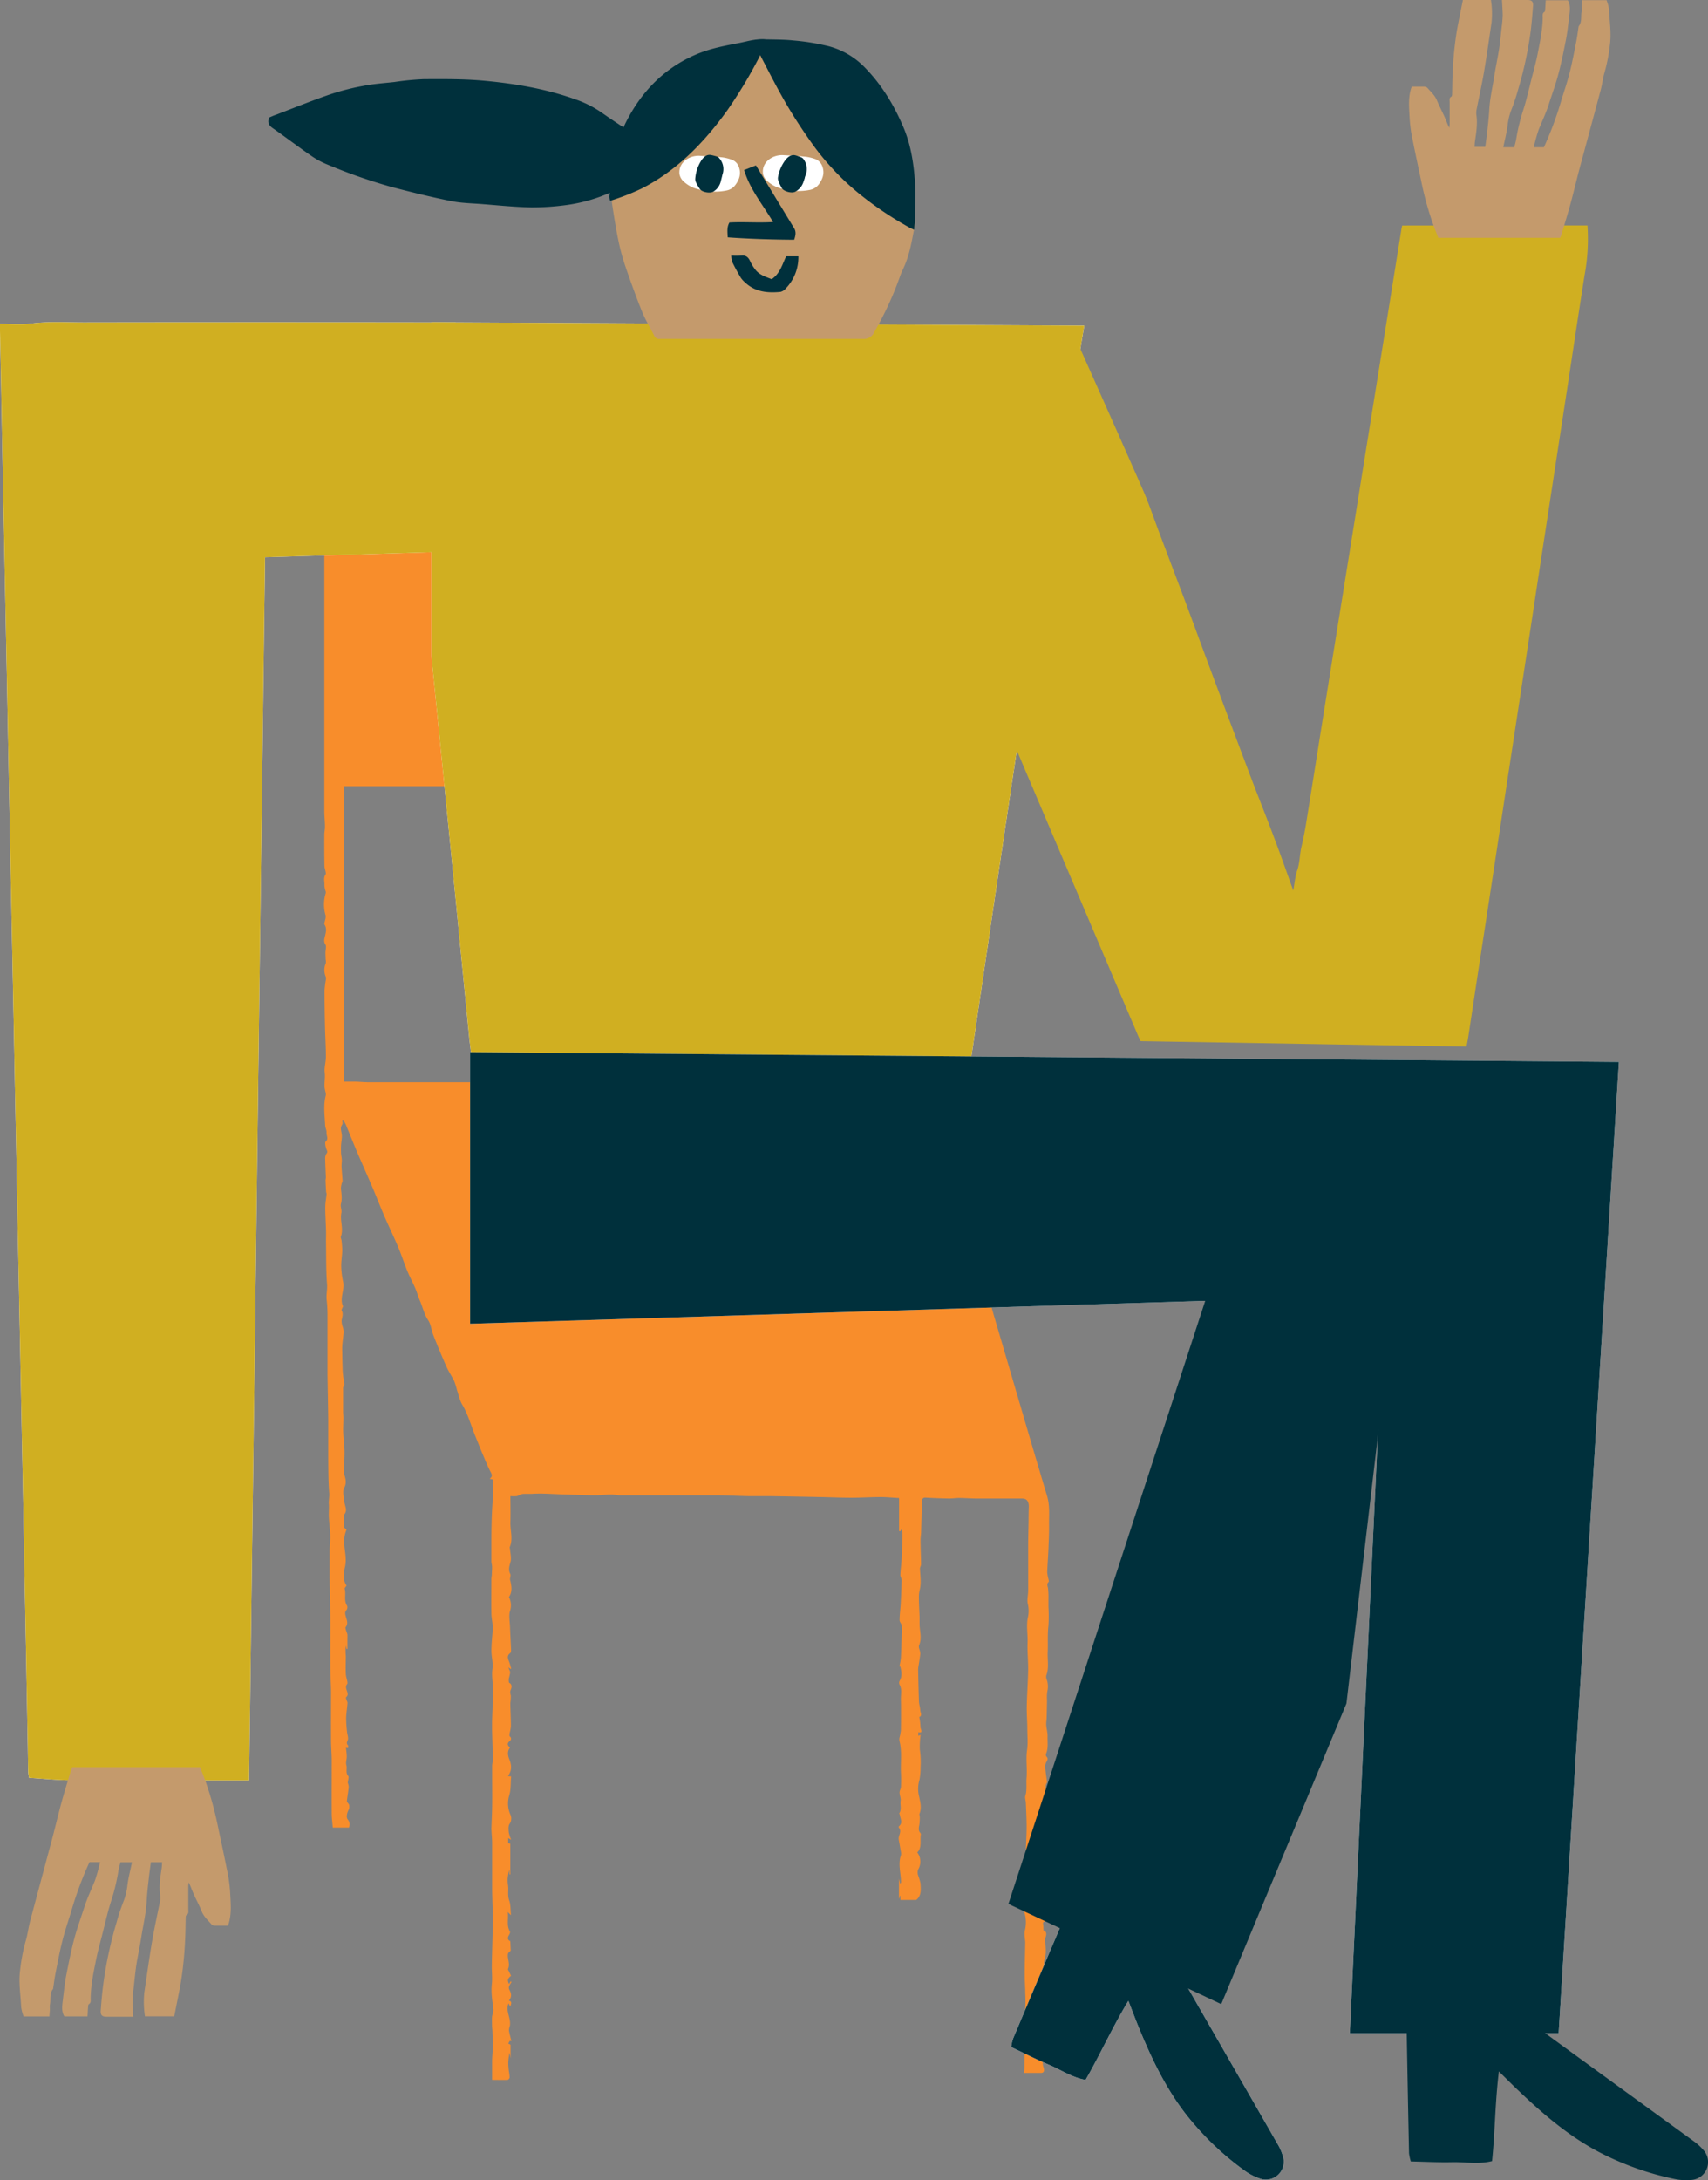 <svg xmlns="http://www.w3.org/2000/svg" viewBox="0 0 699.96 892.94"><rect x="0" y="0" width="699.96" height="892.94" fill="#808080" stroke="none"/><defs><style>.cls-1{isolation:isolate}.cls-2{fill:#f88d2b}.cls-2,.cls-3,.cls-4,.cls-5,.cls-6,.cls-7{fill-rule:evenodd}.cls-3{fill:#fff}.cls-4,.cls-7{fill:#00303c}.cls-4,.cls-5,.cls-6{mix-blend-mode:multiply}.cls-5{fill:#d0af21}.cls-6{fill:#c49a6c}</style></defs><title>hp_illoAsset 1</title><g class="cls-1"><g id="Layer_2" data-name="Layer 2"><g id="Layer_1-2" data-name="Layer 1"><path class="cls-2" d="M208.3 844.78a25.8 25.8 0 0 0 .27 3.61 15.82 15.82 0 0 1 .27 2.46c0 .36-.52 1-.82 1-2.08.09-4.16 0-6.35 0v-7.37c0-2.09.26-4.17.29-6.27 0-1.87-.07-3.73-.14-5.6 0-1-.15-1.93-.18-2.89 0-1.17-.06-2.36 0-3.53s.68-2.15.56-3.15c-.41-3.44-1-6.8-.64-10.36.29-2.63-.08-5.37 0-8.05.1-6 .36-12.09.4-18.14 0-4.17-.23-8.34-.28-12.52v-11.83-7.22c0-1.77-.19-3.54-.27-5.31a9.14 9.14 0 0 1 0-1.28c.09-2.9.25-5.79.28-8.68.06-3.83 0-7.67 0-11.5v-4.82c0-1 .31-2 .29-3-.09-4-.24-7.88-.33-11.82v-3.34c.09-3 .23-6 .32-9 .05-1.55 0-3.11 0-4.65 0-2.66-.54-5.24-.16-8 .35-2.37-.43-4.93-.42-7.41 0-3 .38-6.07.56-9.09a9.13 9.13 0 0 0-.09-1.65c-.15-1.55-.47-3.1-.48-4.66-.07-4.67 0-9.34 0-14 0-.6.15-1.2.18-1.8 0-1 .13-2.08.1-3.11 0-.78-.26-1.54-.28-2.32v-7.78c0-6 .11-12 .6-18 .22-2.56 0-5.15 0-7.73l-1.31-.3c1-.75 1.14-1.38.52-2.54-1.28-2.41-2.3-5-3.38-7.53s-2-4.93-3-7.37c-1.79-4.34-3-9-5.42-13-1-1.71-1.46-3.94-2.14-6a28.23 28.23 0 0 0-1.15-3.65c-1-2-2.28-3.88-3.19-5.95-1.86-4.19-3.61-8.44-5.3-12.72-.8-2-1-4.5-2.1-6.12-1.69-2.43-2.24-5.36-3.4-8-.72-1.65-1.19-3.45-1.9-5.1-1-2.38-2.27-4.64-3.26-7.06-1.35-3.31-2.46-6.78-3.86-10.07-1.76-4.18-3.74-8.23-5.54-12.39-1.7-3.94-3.27-8-4.95-11.95-2.06-4.82-4.2-9.6-6.27-14.42-1.53-3.62-3-7.28-4.49-10.91-.35-.82-.79-1.56-1.21-2.33-.11.07-.24.12-.36.19.07.62.15 1.25.16 1.39-.36.84-.76 1.34-.74 1.81 0 1.13.42 2.24.42 3.36 0 1.29-.28 2.57-.35 3.86s0 2.58 0 3.29c.16 1.26.32 2 .33 2.78s-.15 1.76-.11 2.63c.1 1.94.3 3.87.41 5.81 0 .25-.19.49-.25.76a8.36 8.36 0 0 0-.43 2.37c.22 2.1.59 4.11 0 6.29-.29 1.07.42 2.49.2 3.61-.68 3.27 1 6.56-.23 9.79-.15.4.22 1 .28 1.55a36.88 36.88 0 0 1 .3 4.18c-.06 2.19-.47 4.36-.42 6.52a33.71 33.71 0 0 0 .78 6.26c.72 3.35-1.55 6.63-.06 10 .06.15-.19.48-.29.74s-.37.77-.28.93c.87 1.44.2 2.82 0 4.27a8.67 8.67 0 0 0 .48 2.59 7.55 7.55 0 0 1 .37 1.87c-.13 1.89-.41 3.77-.57 5.65a25.94 25.94 0 0 0 0 2.79c0 2.11.06 4.23.13 6.34 0 1.19.11 2.39.25 3.57s.45 2.11.51 3.17c0 .5-.53 1-.55 1.53v9.84c0 .82.15 1.65.13 2.47 0 1.91-.16 3.82-.1 5.7.1 2.61.49 5.2.54 7.81s-.17 5.09-.26 7.63a5 5 0 0 0 0 1.29c.49 2.06 1.4 3.85.1 6.26-.71 1.33-.13 3.73.1 5.62s1.42 3.54-.13 5.32c-.26.28-.1 1.06-.1 1.61a28.4 28.4 0 0 0 .05 3.33c0 .34.52.62 1.06 1.18a12.68 12.68 0 0 0-.93 5.88c.2 3.16 1.08 6.15.28 9.54-.57 2.36-.85 5.38.66 7.47-.36.61-.83 1-.76 1.28.67 2.25-.47 4.85 1 7a1.89 1.89 0 0 1-.2 1.64c-.88.94-.58 1.86-.28 2.92.38 1.38 1 2.78-.12 4.2-.22.26.17 1.2.32 1.82a7.22 7.22 0 0 1 .4 1.09c.06.74 0 1.49 0 2.23v3.78h-.35l-.3-1.44a21.32 21.32 0 0 0 0 4.3c0 2.46-.13 4.93 0 7.38.05 1.43 1 3.55.55 4.13-1.55 1.84 1.46 3.88-.45 5.39-.1.07 0 .59.1.88.13.49.51 1 .49 1.48-.14 2.07-.52 4.13-.56 6.2a50 50 0 0 0 .37 5.61c.1 1.13.65 2.43.32 3.3s-.69 1.45.07 2.25c.17.17 0 .76 0 1.17l-.83-.21c.12 1.23.31 2.42.32 3.62s-.48 2.48-.17 3.46c.47 1.48-.46 3.19.8 4.55.33.37-.13 1.74-.22 2.71a6 6 0 0 1 .4 1.76c-.19 1.95-.55 3.88-.76 5.82 0 .3.44.68.9 1.37a3.73 3.73 0 0 1-.05 1.9c-.79 1.41-1.27 3.31-.46 4.25a3 3 0 0 1 .44 3.27h-6.61c-.15-2-.42-3.77-.43-5.59-.05-7.26 0-14.53 0-21.8 0-2.75-.27-5.49-.28-8.23-.05-6.53 0-13.08 0-19.62 0-3.36-.27-6.73-.28-10.09-.05-5.69 0-11.36 0-17 0-6.75-.19-13.49-.29-20.24v-5.75-5.28c.05-2 .3-4 .25-6-.07-2.47-.43-4.94-.56-7.41-.09-1.78.1-3.58 0-5.34-.14-1.59.26-3.09.13-4.72-.38-4.82-.35-9.68-.4-14.53v-15.53c-.06-6.19-.21-12.38-.3-18.58v-5.2-18.52a56.12 56.12 0 0 0-.33-6.62c-.27-2.18.32-4.23.15-6.45-.47-5.85-.33-11.77-.44-17.66 0-1.61.08-3.22 0-4.83-.08-3.06-.31-6.1-.29-9.15 0-1.79.37-3.59.55-5.39 0-.26-.19-.55-.21-.84-.1-1.55-.18-3.11-.23-4.66 0-.42.13-.83.13-1.25-.08-2.44-.23-4.88-.27-7.34a4 4 0 0 1 .41-2.24c.8-.92.28-1.39 0-2.21s-.6-2.57-.25-2.85c1.36-1.15.3-2.46.38-3.61s-.52-2.05-.56-3.1c-.17-4.09-.82-8.2.27-12.26a3.46 3.46 0 0 0-.09-1.23 14.65 14.65 0 0 1-.44-2.23c-.08-2 .32-3.87.08-5.92s.49-4.26.49-6.4c0-4-.27-7.94-.36-11.92-.12-5.1-.2-10.22-.2-15.33a40.12 40.12 0 0 1 .57-4.45 2.58 2.58 0 0 0-.06-1.08 7 7 0 0 1 0-5.55 4.63 4.63 0 0 0-.07-1.6c0-.88-.08-1.78-.07-2.68 0-1.14.5-2.65 0-3.35-.8-1.25-.47-2.3-.21-3.4.4-1.66.85-3.21-.17-4.82-.22-.32.13-1.13.21-1.71a5.36 5.36 0 0 0 .27-1.92 15.64 15.64 0 0 1 0-9.19 1.65 1.65 0 0 0 0-.73 9.3 9.3 0 0 1-.52-2.61c.14-1.41-.56-2.87.46-4.36.41-.61-.42-2.25-.44-3.44-.08-4.3-.08-8.59-.06-12.88 0-1.09.29-2.18.27-3.25 0-2.15-.27-4.28-.27-6.43V187.86h247.5V189c0 25.88-.11 51.77.05 77.65.09 12.17-.69 24.33.49 36.5.36 3.7-.34 7.54-.52 11.32 0 1 .06 2 0 3-.16 2.11-.61 4.21-.61 6.32v117.65a22.88 22.88 0 0 0 .78 6.14c2.27 8.16 4.71 16.26 7.1 24.38s4.77 16.23 7.15 24.36 4.77 16.36 7.21 24.52 4.68 16.06 7.05 24.08c6.67 22.6 13.22 45.24 20 67.82 1.18 4 .75 7.88.8 11.84.05 3.35-.13 6.72-.26 10.07-.13 3.1-.39 6.21-.49 9.32a14.76 14.76 0 0 0 .47 2.65c.08.43.28 1.13.13 1.27-.93.84-.43 1.69-.26 2.69a34.4 34.4 0 0 1 .16 4.43v3.14a65.58 65.58 0 0 1 0 7.68c-.44 3.6-.14 7.2-.3 10.79-.15 3.2.6 6.46-.58 9.61a2.83 2.83 0 0 0 .15 1.58 8.62 8.62 0 0 1 .29 4.84 16 16 0 0 0-.13 3.81c-.05 2.25-.09 4.51-.16 6.77 0 1.1-.24 2.21-.17 3.3.1 1.54.58 3.06.54 4.58-.08 2.43.4 5-.68 7.29a1.43 1.43 0 0 0 .27 1.11c.82.83.27 1.43-.09 2.18a4.29 4.29 0 0 0-.47 1.93c.16 2 .46 4 .7 5.93a1.18 1.18 0 0 1 0 .54c-1 1.45-.32 2.84 0 4.27a4.36 4.36 0 0 1 .07 1.49 41.41 41.41 0 0 0-.57 4.54c0 2 .34 3.94.47 5.92a9.13 9.13 0 0 1-.19 1.78h-.29c-.1-.37-.19-.74-.29-1.1-.13 0-.26 0-.38.06a12.47 12.47 0 0 0 .1 1.62 35.77 35.77 0 0 1 .93 4.17c.13 1.41.29 3.17-.3 4.22a3.76 3.76 0 0 0-.23 3.14c.36 1.68 1.07 3.3.4 5.13-.11.33-1.1.89-.09 1.43-.92 1.52-.24 3.16-.29 4.76 0 1.37-.35 2.73-.47 4.11s-.86 2.83.53 3.89a.92.92 0 0 1 .25.63v6c0 .3-.21.83-.35.83-1.26.07-.84 1-.76 1.83.05.57.05 1.14.07 1.82 1.24.43 1.34 1.5.83 2.89a3.22 3.22 0 0 0-.1 1.17c0 2.49.58 4.94-.24 7.5-.51 1.58-.3 3.49-.34 5.26v7.22c0 .69.58 1.4.55 2.07-.06 1.43-.5 2.85-.52 4.27s-1.49 3 .19 4.33c.08.07 0 .35 0 .53-.17 2.49-.39 5-.46 7.5a34.32 34.32 0 0 0 .34 3.46 19.58 19.58 0 0 1 .1 3.42c-.18 2.15-1.14 4.19-.35 6.49.27.8.55 2.25-1 2.27h-7c.07-.78.18-1.42.18-2.06 0-3.7.09-7.4 0-11.11-.06-2.35-.31-4.7-.58-7-.2-1.78.6-3.26.83-4.86a53.44 53.44 0 0 0 .09-7.6c0-2.59-.23-5.18-.22-7.77 0-4.37.15-8.73.22-13.09 0-.6-.14-1.2-.17-1.8a10.11 10.11 0 0 1-.06-2.74 13.82 13.82 0 0 0-.16-7.83 2.69 2.69 0 0 1 0-1.32c.19-1 .52-1.88.65-2.84.37-2.46-.46-4.85-.09-7.43.48-3.19.11-6.56.11-9.85v-5c.09-2.76.28-5.52.28-8.28 0-3.3-.17-6.6-.31-9.89 0-1-.48-2.17-.22-3 .76-2.41.29-4.89.5-7.31.33-3.8-.34-7.75.21-11.49.42-2.9.1-5.66.1-8.47 0-3.16-.28-6.34-.22-9.51.09-4.9.48-9.79.56-14.69.05-3.74-.38-7.5-.24-11.24s-.65-7.25.24-10.89a12.51 12.51 0 0 0-.18-5.19c-.32-1.66.18-3.51.19-5.27V633c0-3.33.12-6.65.17-10q0-3 .1-5.91c0-2.2-.85-3.32-2.71-3.32h-18.06c-2.61 0-5.22-.21-7.83-.23-1.39 0-2.79.24-4.17.22-3.16-.06-6.31-.17-9.46-.36-1.17-.07-1.56.5-1.59 1.78q-.13 6-.32 12.1c0 1.2-.25 2.4-.23 3.59 0 3.28.18 6.56.21 9.82 0 .59-.48 1.21-.45 1.8.11 2.92.63 5.83-.12 8.75a12.35 12.35 0 0 0-.31 3.23c0 2.59.19 5.17.27 7.76v2.79c0 3 1.09 6-.24 8.93a2.37 2.37 0 0 0 .08 1.25 8.76 8.76 0 0 1 .46 2.09c-.2 1.92-.54 3.79-.83 5.69a5.65 5.65 0 0 0-.06 1.09c.09 4.2.17 8.4.33 12.59 0 1.23.46 2.43.51 3.66 0 1 1 2.37-.38 2.92a22.83 22.83 0 0 1 .49 4.26c0 .55 1.28 2.55-.87 2v1.46l.93-.42a34.48 34.48 0 0 0-.32 6 36 36 0 0 1 .29 7.33 25.91 25.91 0 0 1-.43 5.06 12.67 12.67 0 0 0-.21 6.63c.52 2.43 1.19 4.83.21 7.33-.12.32.11.79.11 1.19a19 19 0 0 1-.14 3.12c-.23 1.25-.57 2.43.34 3.49a.91.91 0 0 1 .25.62c-.47 2.52.58 5.42-1.48 7.38a6.28 6.28 0 0 1 .33 7.08 3.92 3.92 0 0 0 0 2.23 22.25 22.25 0 0 1 1 3.35c.13 2.45.48 5.06-1.75 6.82H369c0-.65 0-1.19-.09-1.74h-.15c-.07.39-.15.79-.21 1.18h-.14v-8.15l.5 2.12c.19-.38.32-.52.32-.66 0-3.7-1.32-7.4 0-11.12a3.93 3.93 0 0 0-.09-1.62c-.25-1.6-.55-3.19-.82-4.79s1.45-3.26 0-4.91c-.07-.06 0-.42.06-.49 1.7-1.37.62-3 .38-4.63 0-.24-.29-.59-.23-.69 1.07-1.59.28-3.46.55-5.17.17-1-.42-2.21-.43-3.35 0-.74.52-1.49.56-2.25.09-2 .1-4 0-5.93-.19-4.27.49-8.59-.58-12.81a3.83 3.83 0 0 1 0-1.47 23 23 0 0 0 .56-3c.06-4.32.09-8.64 0-12.94 0-1.93.5-4-.56-5.79a1.82 1.82 0 0 1 0-1.43c1.19-1.95.79-4 .34-5.92-.22 0-.39-.13-.38-.21a23.52 23.52 0 0 0 .59-3.19c.17-3.07.25-6.15.34-9.22a35.76 35.76 0 0 0 0-4.27c-.09-.72-.86-1.4-.86-2.08 0-2.2.32-4.4.45-6.6.17-3.26.32-6.53.39-9.79 0-.75-.55-1.52-.53-2.26.1-2.18.41-4.35.53-6.53.16-3.3.26-6.6.33-9.91a13.12 13.12 0 0 0-.33-2.26c-.27.4-.43.63-.58.87l-.47-.09v-13.5c-2.74-.15-5.12-.4-7.51-.4-4 0-8.08.28-12.11.27-4.29 0-8.59-.2-12.88-.28q-10.2-.21-20.38-.37h-8.86c-4.21-.08-8.42-.31-12.63-.35h-40c-1.2 0-2.4-.35-3.62-.33-2.12 0-4.27.34-6.4.32-4.29 0-8.58-.22-12.86-.35-3-.1-6-.27-9.07-.35-1.24 0-2.5 0-3.76.08s-2.44 0-3.66.05a3.82 3.82 0 0 0-1.3.22 11.21 11.21 0 0 1-1.55.7 17.53 17.53 0 0 1-2.69 0c0 3.68.11 7.17 0 10.63s1.16 6.88-.27 10.26c-.09.2.11.56.12.87.12 1.72.62 3.6.2 5.15-.48 1.78-1 3.24-.08 5 .25.5-.1 1.37-.13 2.09a3.69 3.69 0 0 0 .16.79c.5 2.25.82 4.48-.6 6.53a7.43 7.43 0 0 1 .45 5.69c-.58 2-.05 4.53 0 6.82.12 3.08.29 6.16.43 9.24 0 .39-.07 1-.28 1.16-1.83 1.26-.77 2.75-.3 4.21.23.72.41 1.46.63 2.2l-.3.14c-.27-.24-.53-.45-.8-.68.09.85.65 1.44.68 2.06a15.86 15.86 0 0 1-.53 2.41c-.08.63-.08 1.78.15 1.89 1.32.63.95 2.12.65 2.74-.5 1.08-.13 1.74 0 2.66a17.69 17.69 0 0 1-.22 2.85c.05 3.21.24 6.4.25 9.59a18.5 18.5 0 0 1-.55 2.9c-.05.39-.09 1.06.07 1.19a1.12 1.12 0 0 1 0 1.9c-1.29 1.09-.8 1.9.1 2.69-1.24 1.66-.88 3.33-.2 5 .89 2.27 1 4.49-.63 6.67l1.32.16c-.31 2.68 0 5.24-.85 7.94a11.31 11.31 0 0 0 .59 7.84 3.84 3.84 0 0 1-.44 3.71c-.5.77-.39 2.23-.29 3.35a15.65 15.65 0 0 0 1 3.08c-.67-.35-.91-.49-1.24-.65v2c.35.13.86.25.87.36v12.48h-.3c0-.64-.07-1.28-.1-1.92a18.38 18.38 0 0 0-.67 3.63 13.65 13.65 0 0 0 .14 2.71c.31 2.07-.3 4.16.5 6.3.61 1.66.47 3.72.71 6l-1.31-1.29c.36 2.87-.59 5.58.91 8 .14.22-.14 1-.37 1.33-.78 1.35-.63 2 .5 2.62.07 1.56.13 3 .17 3.84-.61.65-1.05.89-1.11 1.25-.39 2.06 1 4.12 0 6.25-.1.21.26.73.43 1.11.27.57.54 1.13.82 1.69-1.45 1.14-1.6 1.78-.84 3.4.24-.41.45-.76.68-1.13l.35.28a9.47 9.47 0 0 0-1 1.76 1.75 1.75 0 0 0 .07 1.35c1 1.72 1 3.1-.14 4.51 1.45.43.85 1.42.52 2.46-.28-.55-.52-1-.69-1.32-1.29 3.2 1.07 6 .57 9.16a6.86 6.86 0 0 0-.4 1.93c.24 1.48.68 2.92 1 4.37l-.62-.14c-.23.37-.45.75-.65 1.12l.94.49V843c-.17-.8-.29-1.35-.48-2.29a37.32 37.32 0 0 0-.46 4.07zM140.94 443h4.52c1.85.05 3.69.25 5.53.25H372V322H141z"/><path class="cls-3" d="M462.42 819.48c-6.8 11.27-11.55 22-17.54 32.39-5.62-1-10.21-4.22-15.22-6.31s-10-4.66-15.26-7.14a17.28 17.28 0 0 1 .74-3.39q10.33-24.56 20.78-49.06a21.34 21.34 0 0 1 1.18-2.1 27.41 27.41 0 0 1 3.78 1.08c11.81 5.21 23.58 10.55 35.43 15.7a11.9 11.9 0 0 1 5.87 5.46c13.74 24 27.61 48 41.38 72a21.4 21.4 0 0 1 2.38 5.68 7.33 7.33 0 0 1-9.69 8.47 23.23 23.23 0 0 1-6.1-3.15 119.29 119.29 0 0 1-23.93-22.88c-8.61-11-14.5-23.5-19.75-36.33-1.21-2.99-2.34-6-4.05-10.42z"/><path class="cls-4" d="M462.42 819.48c-6.8 11.27-11.55 22-17.54 32.39-5.62-1-10.21-4.22-15.22-6.31s-10-4.66-15.26-7.14a17.28 17.28 0 0 1 .74-3.39q10.33-24.56 20.78-49.06a21.34 21.34 0 0 1 1.18-2.1 27.41 27.41 0 0 1 3.78 1.08c11.81 5.21 23.58 10.55 35.43 15.7a11.9 11.9 0 0 1 5.87 5.46c13.74 24 27.61 48 41.38 72a21.4 21.4 0 0 1 2.38 5.68 7.33 7.33 0 0 1-9.69 8.47 23.23 23.23 0 0 1-6.1-3.15 119.29 119.29 0 0 1-23.93-22.88c-8.61-11-14.5-23.5-19.75-36.33-1.21-2.99-2.34-6-4.05-10.42z"/><path class="cls-3" d="M102.08 729.19h-3.8c-23 0-46 .06-69.06-.05-5.66 0-11.31-.65-17.3-1a19.39 19.39 0 0 1-.35-2.46c-.09-4.15-.12-8.29-.21-12.44q-.7-37.93-1.43-75.89-.59-31.27-1.23-62.51l-1.88-95.18q-.62-31.11-1.23-62.21-.95-47.58-1.88-95.18-.62-31.1-1.23-62.19-.93-47.6-1.89-95.19C.41 155.14.2 145.4 0 135.65v-3c4.32 0 8.48.43 12.5-.09 7.33-1 14.66-.48 22-.49q74.19-.12 148.4 0h3.84v93.8l-78.13 2.37c-2.18 167.04-4.34 333.76-6.53 500.95z"/><path class="cls-3" d="M176.87 132l267.46 1.39C427.46 233.31 412.72 333.2 398 433.3l-204.63.47c-.32-2.6-.68-5.33-1-8.07q-3.25-32.94-6.48-65.92-3.07-31.26-6.21-62.51-1.35-13.45-2.72-26.91c-.11-1.14-.11-2.28-.11-3.43V132z"/><path class="cls-5" d="M176.87 132l267.46 1.39C427.46 233.31 412.72 333.2 398 433.3l-204.63.47c-.32-2.6-.68-5.33-1-8.07q-3.25-32.94-6.48-65.92-3.07-31.26-6.21-62.51-1.35-13.45-2.72-26.91c-.11-1.14-.11-2.28-.11-3.43V132z"/><path class="cls-5" d="M102.08 729.19h-3.8c-23 0-46 .06-69.06-.05-5.66 0-11.31-.65-17.3-1a19.39 19.39 0 0 1-.35-2.46c-.09-4.15-.12-8.29-.21-12.44q-.7-37.93-1.43-75.89-.59-31.27-1.23-62.51l-1.88-95.18q-.62-31.11-1.23-62.21-.95-47.58-1.88-95.18-.62-31.1-1.23-62.19-.93-47.6-1.89-95.19C.41 155.14.2 145.4 0 135.65v-3c4.32 0 8.48.43 12.5-.09 7.33-1 14.66-.48 22-.49q74.19-.12 148.4 0h3.84v93.8l-78.13 2.37c-2.18 167.04-4.34 333.76-6.53 500.95zM650.56 92.34a81.19 81.19 0 0 1-1.19 20.4c-2.49 15.77-4.84 31.56-7.25 47.33q-3.92 25.5-7.81 51-3.57 23.19-7.08 46.4l-7.24 47.33q-3.56 23.34-7.11 46.72t-7.2 47q-2 13.2-4 26.42c-.17 1.11-.4 2.22-.68 3.73l-133.57-2.24c-.49-1.08-1-2.1-1.42-3.14q-26-61.08-51.94-122.15a9.45 9.45 0 0 1-.66-5.4c2.65-16.68 5.22-33.38 7.82-50.07q3.93-25.35 7.87-50.68 4.2-27 8.36-54.07c.32-2 .67-4 1.14-6.76.68 1.25 1.09 1.88 1.39 2.56 9.53 21.4 19.1 42.77 28.51 64.2 2.36 5.39 4.23 11 6.3 16.5l11.28 29.86c3.54 9.49 7 19 10.55 28.49q7.74 20.74 15.56 41.46c3.4 9 7 17.87 10.33 26.83 2.5 6.64 4.84 13.34 7.48 20.66.59-3.18.77-5.79 1.6-8.18 1.1-3.19 1-6.52 1.76-9.75s1.4-6.43 1.92-9.69c2.26-13.9 4.44-27.81 6.66-41.71q4.23-26.4 8.49-52.78 4.17-25.95 8.33-51.88l8.48-52.73q3.56-22.09 7.09-44.2c.06-.4.16-.8.3-1.43z"/><path class="cls-4" d="M110.33 48.13c-.83 2-.18 3.23 1.44 4.36 5.35 3.74 10.55 7.72 15.91 11.41a33.53 33.53 0 0 0 6.77 3.6 222.13 222.13 0 0 0 26.25 9.14c8 2.09 16.06 4.08 24.17 5.71 4.13.84 8.43.9 12.67 1.23 6.7.53 13.41 1.23 20.12 1.36a102.44 102.44 0 0 0 14.72-1 66.23 66.23 0 0 0 18.37-5.36 3.5 3.5 0 0 0 2.46-2.58c1.5-7.35 3.11-14.67 4.71-22.22-3.84-2.57-7.73-5.09-11.51-7.77a43.9 43.9 0 0 0-10.79-5.38c-12.1-4.3-24.66-6.41-37.33-7.57-8.15-.75-16.37-.67-24.54-.64a112 112 0 0 0-12.08 1.17c-4.09.44-8.25.73-12.32 1.5a99.2 99.2 0 0 0-13.73 3.45c-7.56 2.57-15 5.59-22.45 8.44-1.02.33-1.99.8-2.84 1.15z"/><path class="cls-6" d="M375.13 91.12a25.88 25.88 0 0 0-2.72-1.57c-6.57-2.74-12.47-6.85-18.29-11.17a78.21 78.21 0 0 1-10.55-8.87 109.76 109.76 0 0 1-13-16c-3.26-5.12-6.26-10.45-9.37-15.71a84.23 84.23 0 0 1-8.47-19.86c-.72 1.13-1.27 1.82-1.65 2.58a134.28 134.28 0 0 1-15.86 25.63c-5.18 6.49-10.65 12.58-17.16 17.29-7 5.07-14.34 9.23-22.52 11.27-1.68.43-3.31 1.14-5.28 1.82.22 2.62.29 5.07.66 7.48.75 4.89 1.52 9.77 2.52 14.59a88.47 88.47 0 0 0 2.9 10.64c2.14 6.23 4.38 12.45 6.84 18.54 1.36 3.36 3.29 6.4 4.89 9.63a2.1 2.1 0 0 0 2.23 1.39h83.22a4.59 4.59 0 0 0 4.69-2.65 134.73 134.73 0 0 0 10.46-22.5c.48-1.45 1.15-2.81 1.76-4.21 2.57-5.67 3.44-11.89 4.7-18.32z"/><path class="cls-4" d="M374.62 94.1c.17-1.92.37-3.31.37-4.69 0-5.2.34-10.43-.07-15.57-.57-7.61-1.79-15.07-4.84-22.08-4-9.31-9.16-17.58-16-24.46a32 32 0 0 0-14.49-8.37 91.66 91.66 0 0 0-14.36-2.34c-4.1-.44-8.22-.37-12.36-.48-1 0-2 .11-3.41.2a28.35 28.35 0 0 0 2.49 7.08c3.48 6.69 6.9 13.44 10.7 19.9 3.46 5.84 7.21 11.5 11.16 16.92a106.68 106.68 0 0 0 18.71 19.46 140.35 140.35 0 0 0 19.7 13.26c.59.37 1.26.63 2.4 1.17z"/><path class="cls-4" d="M314.38 16.3c-4.08-.68-7.72.58-11.39 1.29-5.91 1.15-11.83 2.22-17.54 4.64C272.82 27.58 263 37 256.26 50.59c-2.27 4.63-3.61 10-4.74 15.26-1 4.73-1.25 9.73-1.77 14.6a7.75 7.75 0 0 0 .28 1.8 96.52 96.52 0 0 0 12.86-5c14.11-7.16 25.46-18.5 35.3-32.25a194 194 0 0 0 15.11-25.9c.41-.83.7-1.74 1.08-2.8z"/><path class="cls-7" d="M325.47 98.19c.6-1.82.84-3.25 0-4.67-5.18-8.5-10.34-17-15.68-25.78l-4.85 1.9c2.41 7.91 7.58 14.09 11.89 21.3-6.22.39-12-.14-17.9.19-1.08 1.85-.82 3.83-.7 6.08 9.03.64 18.04.93 27.24.98zm1.71 6.81h-5c-1.59 3.25-2.51 7.06-5.94 9.34-2.49-1-5.08-1.74-6.75-4a16.75 16.75 0 0 1-2-3.22c-.74-1.63-1.64-2.63-3.6-2.42a39.57 39.57 0 0 1-4.23 0 10.76 10.76 0 0 0 .52 2.8c1.05 2.12 2.18 4.19 3.4 6.23a10 10 0 0 0 1.82 2c4.12 3.87 9.2 4.32 14.46 3.81a4.07 4.07 0 0 0 2.19-1.43 18.4 18.4 0 0 0 5.13-13.11z"/><path class="cls-3" d="M286.82 63.82c-4.29-.25-8.92 2.7-8.36 7.55a5.6 5.6 0 0 0 2.22 3.4 12.79 12.79 0 0 0 5.52 2.75 24 24 0 0 0 11.55.5 5.85 5.85 0 0 0 3.72-2.42c1.65-2.26 2.28-4.62 1.32-7.23a4.85 4.85 0 0 0-3.29-3.1 17.93 17.93 0 0 0-3.53-.83c-3.04-.28-6.09-.44-9.15-.62z"/><path class="cls-7" d="M295.88 72.38a9.39 9.39 0 0 1 .29-1.19 6.77 6.77 0 0 0-1.61-6.64 2.36 2.36 0 0 0-.85-.46 22.88 22.88 0 0 0-2.34-.59c-1.49-.28-2.74.49-3.82 2a16.13 16.13 0 0 0-2.61 7.5 3 3 0 0 0 .24 1.57 17.55 17.55 0 0 0 1.68 2.91c.94 1.26 4.19 1.8 5.48 1a6.69 6.69 0 0 0 3.11-4.48c.15-.55.29-1.12.43-1.66z"/><path class="cls-3" d="M321 63.55c-4.29-.23-8.9 2.71-8.33 7.55a5.47 5.47 0 0 0 2.2 3.42 13 13 0 0 0 5.53 2.73 24.08 24.08 0 0 0 11.54.52 6 6 0 0 0 3.72-2.42c1.64-2.29 2.3-4.62 1.33-7.23A4.91 4.91 0 0 0 333.7 65a17.82 17.82 0 0 0-3.54-.81c-3.03-.3-6.08-.44-9.16-.64z"/><path class="cls-7" d="M329.78 72.86a9.11 9.11 0 0 1 .38-1.15 6.79 6.79 0 0 0-1.06-6.77 2.22 2.22 0 0 0-.79-.52 23.89 23.89 0 0 0-2.3-.78c-1.44-.39-2.75.26-3.95 1.65a16.27 16.27 0 0 0-3.22 7.22 2.83 2.83 0 0 0 .16 1.59 17.67 17.67 0 0 0 1.43 3c.81 1.32 4 2.15 5.38 1.46a6.86 6.86 0 0 0 3.47-4.11c.2-.54.37-1.08.55-1.63z"/><path class="cls-6" d="M615.53 0h10.48c1.71 0 2.39.62 2.25 2.45-.25 3.34-.53 6.67-.92 10A155.93 155.93 0 0 1 622.05 37a79 79 0 0 1-2.6 7.79 25 25 0 0 0-1.6 6.45c-.36 3-1.15 5.93-1.79 9.06h4.51c.27-1.15.64-2.31.82-3.51a78.76 78.76 0 0 1 3-12.16c1.23-3.91 2.13-7.94 3.14-11.92.86-3.36 1.8-6.69 2.5-10.08 1-5.1 2.12-10.21 2.2-15.48 0-.84-.22-1.75.73-2.29.23-.13.25-.76.29-1.18.08-1.14.13-2.28.2-3.57h9.06c1.19 2 .86 4.2.59 6.37-.4 3.17-.7 6.37-1.3 9.49-.93 4.82-1.92 9.65-3.16 14.4-1.13 4.24-2.66 8.38-4 12.58-1.13 3.49-2.71 6.77-4.07 10.15a68.34 68.34 0 0 0-2 7.21h4.14a139.37 139.37 0 0 0 7.25-19.59c1.16-3.72 2.41-7.41 3.36-11.18 1.05-4.19 1.85-8.45 2.68-12.7.38-1.92.6-3.86.91-5.79v-.22c1.54-1.81.84-4.15 1.28-6.22a10.72 10.72 0 0 0 0-1.7c0-.92.12-1.83.19-2.84h10a17.43 17.43 0 0 1 1 3.64c.2 4.78 1 9.52.42 14.33a71 71 0 0 1-2.2 11.5c-.75 2.48-1 5.08-1.69 7.59-2.85 10.69-5.75 21.35-8.62 32-1.24 4.67-2.34 9.41-3.61 14.08-1.18 4.32-2.51 8.6-3.78 12.89-.13.42-.34.8-.54 1.29h-49.94c-.83-2.21-1.8-4.52-2.59-6.89a130.42 130.42 0 0 1-4.22-15.47c-1.2-5.79-2.48-11.56-3.62-17.37a58.52 58.52 0 0 1-1.28-8.8c-.19-4-.68-8.1.41-12.11.1-.41.28-.8.44-1.28h4.89a2.16 2.16 0 0 1 1.49.49c1.36 1.59 3 3 3.86 5 1 2.44 2.27 4.8 3.34 7.22.61 1.36 1.06 2.79 1.82 4.2 0-.52.12-1 .12-1.57v-9c0-.82-.28-1.76.74-2.26.16-.08.24-.51.26-.77.09-3.12.07-6.23.26-9.35a140.15 140.15 0 0 1 1.7-16.86c.76-4.19 1.64-8.36 2.48-12.62H611a37 37 0 0 1 .24 9.39c-1 6.69-1.93 13.37-3.05 20-.89 5.23-2.06 10.38-3.08 15.57a7.07 7.07 0 0 0-.07 2.15c.54 3.71-.07 7.35-.6 11-.09.63-.09 1.27-.14 2.08h4.38c.29-2.22.63-4.48.87-6.76.32-2.88.63-5.75.78-8.65.28-4.72 1.39-9.28 2.1-13.91.57-3.58 1.35-7.13 1.91-10.7.46-3 .74-6 1.07-9.07a45 45 0 0 0 .41-4.75c-.01-1.86-.18-3.88-.29-6.3zM54.64 826h-11c-1.79 0-2.51-.65-2.35-2.57.25-3.51.55-7 1-10.47a163.77 163.77 0 0 1 5.54-25.79 84.34 84.34 0 0 1 2.7-8.17 26.07 26.07 0 0 0 1.68-6.76c.37-3.14 1.21-6.22 1.88-9.5h-4.74c-.28 1.2-.67 2.43-.85 3.68a82.4 82.4 0 0 1-3.13 12.75c-1.29 4.1-2.23 8.33-3.29 12.5-.9 3.52-1.89 7-2.62 10.58-1.09 5.34-2.23 10.7-2.31 16.22 0 .88.23 1.84-.77 2.41-.24.13-.25.8-.3 1.23-.09 1.2-.13 2.4-.21 3.75h-9.5c-1.25-2.09-.9-4.41-.61-6.68.41-3.32.73-6.67 1.36-10 1-5.06 2-10.12 3.31-15.1 1.19-4.45 2.79-8.79 4.21-13.19 1.18-3.66 2.84-7.1 4.26-10.65a68.3 68.3 0 0 0 2.1-7.56h-4.33a147.38 147.38 0 0 0-7.59 20.54c-1.22 3.91-2.53 7.77-3.52 11.73-1.11 4.39-1.94 8.86-2.82 13.31-.39 2-.63 4-.95 6.08v.22c-1.62 1.91-.88 4.37-1.34 6.53a9.73 9.73 0 0 0 0 1.79c-.05 1-.13 1.91-.2 3H9.67a18 18 0 0 1-1-3.81c-.21-5-1.1-10-.44-15a73.37 73.37 0 0 1 2.3-12.07c.78-2.6 1.09-5.33 1.77-8 3-11.2 6-22.38 9-33.59 1.31-4.9 2.46-9.86 3.79-14.77 1.24-4.53 2.63-9 4-13.52.13-.43.35-.83.57-1.35H82c.88 2.32 1.89 4.74 2.72 7.23a136.79 136.79 0 0 1 4.42 16.22c1.26 6.07 2.61 12.12 3.8 18.21a63.14 63.14 0 0 1 1.35 9.24c.2 4.22.71 8.49-.44 12.7-.1.42-.29.84-.46 1.34h-5.13a2.23 2.23 0 0 1-1.56-.52c-1.43-1.67-3.11-3.09-4-5.26-1-2.56-2.38-5-3.5-7.58-.64-1.42-1.11-2.92-1.91-4.4 0 .55-.12 1.09-.12 1.65v9.4c0 .86.28 1.85-.78 2.38-.17.08-.25.53-.27.8-.1 3.28-.08 6.54-.28 9.8A147.62 147.62 0 0 1 74 812.62c-.8 4.39-1.72 8.77-2.6 13.23h-12a39.29 39.29 0 0 1-.25-9.85c1.06-7 2-14 3.2-21 .93-5.48 2.16-10.89 3.23-16.32a7.17 7.17 0 0 0 .07-2.26c-.57-3.89.08-7.7.64-11.53.09-.66.09-1.34.14-2.18h-4.6c-.3 2.32-.65 4.69-.9 7.08-.34 3-.67 6-.83 9.07-.29 5-1.45 9.74-2.2 14.59-.59 3.75-1.41 7.47-2 11.22-.48 3.15-.77 6.34-1.12 9.51a46.92 46.92 0 0 0-.43 5c-.01 2.14.17 4.25.29 6.82z"/><path class="cls-3" d="M192.66 430.94L192.66 542.17 567.34 530.51 553.17 832.79 638.74 832.79 663.44 434.95 192.66 430.94z"/><path class="cls-4" d="M192.66 430.94L192.66 542.17 567.34 530.51 553.17 832.79 638.74 832.79 663.44 434.95 192.66 430.94z"/><path class="cls-4" d="M495.35 528.41L572.3 523.28 551.78 697.71 500.48 820.84 413.26 779.79 495.35 528.41z"/><path class="cls-4" d="M614.26 848.39c-1.6 13.06-1.56 24.81-2.8 36.72-5.52 1.42-11 .32-16.46.45s-11-.18-16.84-.3a18.66 18.66 0 0 1-.73-3.39q-.55-26.64-1-53.26c0-.69.14-1.37.24-2.41a29.39 29.39 0 0 1 3.89-.56c12.91 0 25.84 0 38.74-.12a12 12 0 0 1 7.59 2.59c22.35 16.33 44.77 32.54 67.15 48.83a22.18 22.18 0 0 1 4.49 4.21 7.34 7.34 0 0 1-5.41 11.7 23.16 23.16 0 0 1-6.85-.39 119.67 119.67 0 0 1-31.17-11.14c-12.37-6.56-22.82-15.52-32.85-25.1-2.36-2.22-4.61-4.5-7.99-7.83z"/></g></g></g></svg>